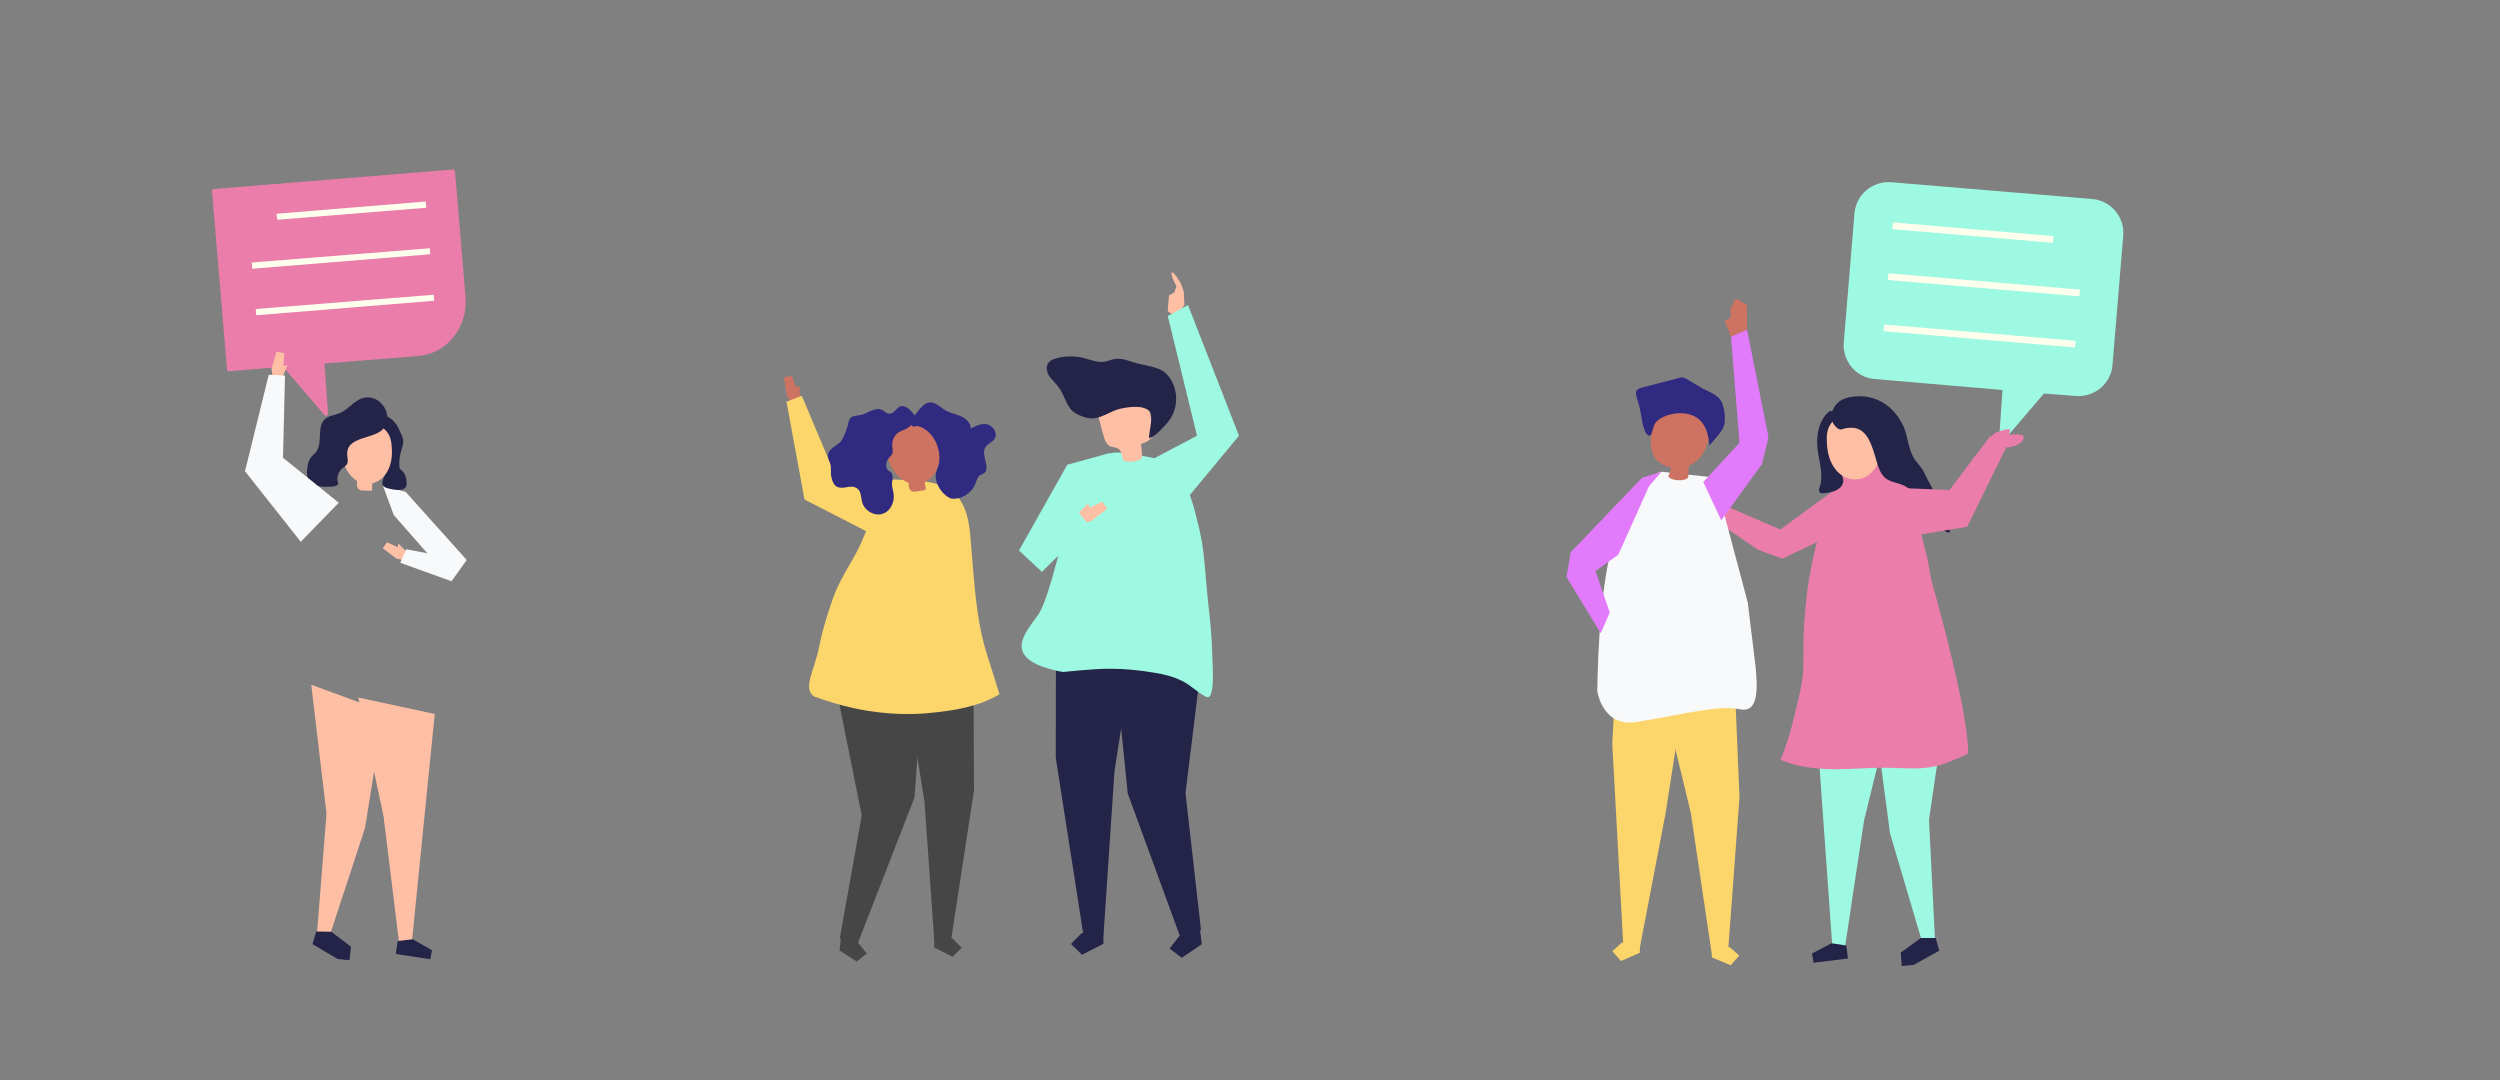 <?xml version="1.0" encoding="utf-8"?>
<!-- Generator: Adobe Illustrator 21.0.0, SVG Export Plug-In . SVG Version: 6.00 Build 0)  -->
<svg version="1.1" id="Layer_1" xmlns="http://www.w3.org/2000/svg" xmlns:xlink="http://www.w3.org/1999/xlink" x="0px" y="0px"
	 width="1000px" height="432px" viewBox="0 0 1000 432" style="enable-background:new 0 0 1000 432;" xml:space="preserve">
<rect x="0" y="0" width="1000" height="432" fill="#808080" stroke="none"/>
<style type="text/css">
	.st0{opacity:0.5;}
	.st1{fill:#6c757d80;}
	.st2{fill:#364469;}
	.st3{fill:#CE7361;}
	.st4{fill:#FCD56B;}
	.st5{fill:#EA7DAA;}
	.st6{fill:#9DF9E1;}
	.st7{fill:#FFFFED;}
	.st8{fill:#f8f9fa;}
	.st9{fill:#302A81;}
	.st10{fill:#E27AFC;}
	.st11{fill:#242449;}
	.st12{fill:#FFBFA4;}
	.st13{fill:#464646;}
	.st14{fill:#EDE9DD;}
	.st15{fill:#FFFFEE;}
	.st16{fill:#88F2D4;}
	.st17{fill:#F17187;}
</style>
<!-- st4 -> yello -->
<!-- st5 -> pink cloth -->
<!-- st6 -> the color for teal-->

<g>
	<path class="st2" d="M1705.2,152.4l-8.4,19.6l2.2,0.9l8.4-19.6c0.1-0.2,0-0.5-0.2-0.6c-0.5-0.2-0.9-0.4-1.4-0.6
		C1705.5,152.1,1705.3,152.2,1705.2,152.4z"/>
	<path class="st2" d="M1705.2,157.2l-1.4-0.6l2.4-5.5c0.2-0.4,0.6-0.6,1-0.4l0,0c0.4,0.2,0.6,0.6,0.4,1L1705.2,157.2z"/>
</g>
<g>
	<polygon class="st3" points="314.7,158.2 313.6,150.9 316.7,150.3 318.5,155.1 319.8,154.2 320,160.5 316.9,161.5 	"/>
</g>
<g>
	<polygon class="st4" points="361.2,195.8 333.5,188.6 320.7,158.3 314.6,160.7 321.8,199.8 353.7,216.2 	"/>
</g>
<polygon class="st5" points="738.4,192.6 712.1,211.8 689.2,201.9 685.9,208.1 703.2,219.9 712.9,223.5 738.4,211.3 "/>
<path class="st6" d="M756.5,72.9l80.4,6.7c7.4,0.6,13,7.2,12.4,14.6l-4.3,51.8c-0.6,7.4-7.1,12.9-14.5,12.4l-12.9-1L801,176.8
	c-0.5,0.6-1.4,0.2-1.4-0.5l1.4-20.3l-51.2-4.4c-7.4-0.6-12.9-7.2-12.3-14.6l4.3-51.8C742.5,77.8,749,72.3,756.5,72.9z"/>
<rect x="787.8" y="60.5" transform="matrix(8.499385e-02 -0.996 0.996 8.499385e-02 629.714 871.158)" class="st7" width="2.7" height="64.5"/>
<rect x="792.3" y="75.2" transform="matrix(8.499325e-02 -0.996 0.996 8.499325e-02 612.928 894.743)" class="st7" width="2.7" height="76.9"/>
<rect x="790.5" y="95.6" transform="matrix(8.499325e-02 -0.996 0.996 8.499325e-02 591.005 911.678)" class="st7" width="2.7" height="76.9"/>
<g>
	<polygon class="st4" points="694.3,283.2 695.8,318.9 691.3,379.7 684.5,380.2 676.3,325 665,278.3 	"/>
	<polygon class="st4" points="684.8,383 692.3,386.1 695.7,382.2 691.8,378.8 684.5,379.4 	"/>
</g>
<g>
	<polygon class="st4" points="646.4,270.5 644.9,297.5 649.3,377.9 656.1,378.2 666.2,325.5 675.2,267.8 	"/>
	<polygon class="st4" points="655.9,381.1 648.4,384.4 644.9,380.5 648.8,377 656.1,377.4 	"/>
</g>
<g>
	<path class="st8" d="M685.8,191l-21.1-2.3c0,0-11.7,1.3-19.7,29.2c-4.4,15.5-5.8,40-6.1,58.6c0.5,2.7,3.4,14.3,15.6,12.3
		c21-3.4,32.2-6.8,41.4-5.1c7.8,1.7,7.1-9,6.3-17.3l-3.1-25.4L685.8,191z"/>
</g>
<g>
	<path class="st3" d="M681.7,164.7c-5.3-1.2-10.8-2.2-16.1-1.2c-1.2,0.2-2.4,0.6-3.1,1.6c-0.2,0.4-0.4,0.8-0.5,1.3
		c-1.3,5-3.1,12.4,0.2,17c0.6,0.9,1.5,1.6,2.4,2.1c1.2,0.8,2.6,1.3,3.9,1.5c-0.3,1.2-0.7,2.5-1.2,3.6c1.2,1.8,6.9,2.1,8,0.3
		c0.1-1.5,0.1-3,0.2-4.6c0.7-0.3,1.4-0.6,2-1c2.4-1.6,4-4,5-6.7c1-3,2.4-5.8,3.4-8.8c0.3-1.1,0.6-2.4,0-3.3
		c-0.6-1.1-1.9-1.4-3.1-1.7C682.4,164.8,682,164.7,681.7,164.7z"/>
	<path class="st9" d="M664,167.5c2.6-1.7,6.6-2.4,9.1-2.2c7.5,0.5,10.2,6,10.6,12.9c2.1-2.6,5.9-5.9,6.2-9.3
		c0.2-2.8-0.2-6.5-1.7-8.9c-1.4-2.2-5.1-3.5-7.3-4.7c-2.1-1.2-4.1-2.4-6.2-3.7c-0.4-0.3-0.9-0.5-1.4-0.6c-0.6-0.1-1.2,0-1.7,0.2
		c-4.9,1.3-9.8,2.5-14.7,3.8c-0.9,0.2-2,0.6-2.4,1.5c-0.2,0.6-0.1,1.2,0,1.7c0.6,2.5,1.6,5.1,1.9,7.7c0.3,1.5,1.2,9.2,3.8,8.3
		c0.8-1.3,0.9-2.8,1.5-4.2C662.1,169.1,662.9,168.2,664,167.5z"/>
</g>
<polygon class="st10" points="664.6,188.7 656.8,191.1 628.3,220.9 626.6,230.8 640.3,253.3 643.9,245 638.2,228.4 647.3,221.9 
	659.6,194.5 "/>
<polygon class="st11" points="480.2,373.5 480.7,377.7 472.7,383.1 467.8,379.4 471.6,374.6 479.6,369.2 "/>
<g>
	<polygon class="st11" points="480.4,372 474.2,317.3 481.7,256.1 480,243.1 446.8,241.8 445.6,263 451.1,317.4 472.1,374.8 	"/>
</g>
<polygon class="st6" points="443.6,181.3 426.9,185.9 407.6,220.2 416.7,228.7 429.6,213.4 "/>
<g>
	<polygon class="st11" points="422.4,248 422.3,303.1 433.4,374.2 441.4,374.1 445.8,308.4 456.1,242.7 	"/>
	<polygon class="st11" points="441.4,377.5 432.8,381.9 428.4,377.6 432.7,373.2 441.3,373.1 	"/>
</g>
<g>
	<path class="st6" d="M485.1,266.7c-0.1-2.4-0.2-4.4-0.2-5.1c-0.2-6.4-0.7-12.8-1.5-19.2c-0.7-5.7-1.6-19.9-2.6-25.5
		c-0.8-4.7-3.6-16.4-5.6-20.7c-5-10.8-3.5-11.8-25.7-15c-9.7-1.4-12,4.7-20,11.6c-0.8,0.7-0.7,4.8-0.9,5.9c-0.3,1.9-0.7,3.8-1.1,5.7
		c-0.3,1.5-0.7,3-1,4.5l0,0c0,0-6.7,30.4-11.1,36.8c-4.4,6.4-13.5,15.5,1.7,21c2.7,0.9,5.4,1.7,8.2,2.1c0,0,12.5-1.4,18.9-1.3
		c5.9,0,11.8,0.6,17.6,1.6c3.9,0.6,7.8,1.6,11.3,3.4c3.3,1.7,5.7,4.3,9.1,6.1c0.3,0.2,0.7,0.3,1,0.3
		C485.2,278.6,485.3,271.8,485.1,266.7z"/>
</g>
<path class="st12" d="M470.3,126.4c0,0-3.2-1.6-3.2-2c0-0.4,0.5-6.2,0.5-6.2l2.1-1.2l0.9-2.5c0,0-2.4-4.2-1.9-5.4
	c0.4-1.2,3.6,4.2,3.6,4.2l1.2,3.3l0.3,5.4L470.3,126.4z"/>
<polygon class="st12" points="436.4,208.5 442.9,203.5 440.9,200.7 435.7,203.1 435.4,201.3 430.3,206.2 432,209.5 "/>
<g>
	<polygon class="st6" points="435.6,210.2 430.3,203.4 412.4,214.3 416.8,228.7 	"/>
</g>
<g>
	<path class="st12" d="M449.4,184.2c1.1,0.6,3.8,0.8,6.5-0.3c0.6-0.2,0.9-0.8,0.9-1.3c0-1.7-0.2-3.3-0.4-5c2.1-0.7,4.5-1.8,4.8-4
		c0.1-0.7,0-1.4-0.1-2.1c-0.5-2.8-1-5.6-1.5-8.4c-0.2-1-0.3-2-0.9-2.8c-0.9-1.5-2.7-2.1-4.4-2.4c-4.4-0.8-9.1,0.2-12.5,3
		c-0.9,0.8-1.7,1.7-2.1,2.8c-0.6,1.7-0.2,3.6,0.3,5.3c0.4,1.6,0.8,3.2,1.3,4.9c0.5,1.9,1.2,4,3,4.7c1,0.4,2.1,0.3,2.9,0.8
		C448.8,180.4,448.6,182.6,449.4,184.2z"/>
	<path class="st11" d="M424.3,156.2c-0.4-0.7-0.9-1.4-1.4-2c-1.1-1.4-2.5-2.6-3.4-4.1c-0.9-1.5-1.2-3.6-0.1-5
		c0.7-0.9,1.8-1.4,2.9-1.7c3.6-1.1,7.5-1.1,11.2-0.2c3.5,0.9,6.6,2.4,10.1,1c3.3-1.2,5.7-0.7,9.1,0.5c3.7,1.3,8.7,1.6,12.1,3.5
		c1.4,0.8,2.5,2,3.4,3.4c3,4.7,3,11.1,0,15.8c-0.7,1.1-1.5,2-2.3,2.9c-1.8,1.9-3.9,4.3-6.3,5c-0.1-2.2,1.9-9,0.3-10.7
		c-2.6-2.8-8.6-1.8-11.8-1.1c-3.6,0.8-6.7,3.3-10.3,3.8c-2.5,0.4-5.8-0.9-7.9-2.2C427.1,163.5,425.9,158.8,424.3,156.2z"/>
</g>
<polygon class="st6" points="461.7,183.3 478.8,174.3 467.1,126.4 475.2,122 495.6,174.3 473.7,200.7 "/>
<g>
	<g>
		<polygon class="st13" points="336.2,376.6 335.8,380.2 342.7,384.6 346.7,381.4 343.5,377.4 336.6,373 		"/>
		<polygon class="st13" points="335.9,265.9 334.8,276.9 344.7,326.2 335.9,375.4 343,377.6 365.8,319 367.1,301.2 364,264.1 		"/>
	</g>
	<g>
		<polygon class="st13" points="389.4,269.6 389.6,316.2 380.4,376.2 373.7,376.2 369.8,320.7 360.9,265.3 		"/>
		<polygon class="st13" points="373.7,379 381,382.7 384.7,379.1 381,375.4 373.7,375.4 		"/>
	</g>
</g>
<g>
	<path class="st4" d="M395.1,262.8c-4.9-15.1-5.4-30.9-6.8-46.6c-0.4-4.6-0.9-9.4-2.8-13.6c-2.2-4.9-5.9-7.4-10.1-8.8
		c-5.4-1.8-11.8-1.7-17.5-2c-5.4-0.2-10.1,20-15.6,29.7c-3.3,6-6.8,11.3-9.1,17.8c-2.2,6.3-4.2,12.6-5.5,19.2
		c-1.9,9.8-6.8,16.7-2.1,20.1c0.4,0.1,0.8,0.3,1.2,0.4c7.6,2.7,15.5,4.8,23.6,5.8c7.1,0.9,14.4,1.1,21.5,0.4
		c9.8-1,19.3-2.4,27.9-7.5C398.3,272.7,396.7,267.8,395.1,262.8z"/>
</g>
<g>
	<path class="st3" d="M355.2,176.7c3.1-9.2,16.5-12.4,19.6-1.7c0.9,3.2,1.5,6.6,0.9,9.9c-0.6,3.3-2.6,6.4-5.7,7.8c0,0,0,0-0.1,0
		c0.1,0.9,0.2,1.7,0.4,2.6c0,0.2,0,0.4-0.1,0.5c-0.1,0.2-0.4,0.2-0.6,0.3c-1,0.2-2,0.3-3.1,0.5c-0.5,0.1-1,0.1-1.5,0
		c-1.1-0.3-1.5-1.6-1.6-2.7c0-0.3,0-0.5,0-0.8C357.5,191,353.2,182.8,355.2,176.7z"/>
	<g>
		<path class="st9" d="M371.6,161c2.5-0.4,4.6,2,6.8,3.3c1.9,1,4,1.3,6,2.2c2,0.9,3.9,2.7,3.9,4.9c2-1,4.1-2.1,6.4-1.7
			c2.2,0.4,4.3,3.1,3.4,5.3c-0.8,2-3.4,2.4-4.2,4.4c-1.3,3.1,2.3,7.8-0.2,9.8c-0.6,0.5-1.4,0.6-2,1.1c-0.7,0.6-1,1.7-1.3,2.6
			c-1.5,4.3-5.8,7.1-10.1,6.5c-2.7-1.2-4.8-3.8-5.7-6.8c-1.1-3.6,0.8-4.8,1.1-8.1c0.4-3.7-0.8-7.5-3.1-10.4
			c-1.5-1.8-3.6-3.4-5.9-3.7c-0.9-0.1-0.6,0.7-1.7,0c-0.4-0.3-1.1-1.5-1.2-2C366.3,166.5,368.4,161.5,371.6,161z"/>
		<path class="st9" d="M345,165.8c-1.3,0.4-2.6,0.3-3.9,0.8c-1.8,0.8-1.7,2.7-2.2,4.3c-0.6,1.8-1.4,4.2-2.6,5.7
			c-0.9,1-2.1,1.6-3.1,2.4c-1.1,0.8-2,1.9-2,3.4c0,1.3,0.9,2.5,1.1,3.9c0.2,2-0.2,3,0.4,5.1c0.3,1.1,0.7,2.2,1.5,2.9
			c1,0.9,2.5,0.9,3.8,0.7c1.3-0.2,2.6-0.6,3.9-0.1c2.8,0.9,2.3,3.8,3,6.1c1.1,3.6,5.3,5.7,8.5,4.4c2.7-1.1,4.3-4.2,4.1-7.3
			c-0.1-1.6-0.7-3-0.7-4.5c0-1.5,0.8-3.6-0.6-4.8c-0.3-0.3-0.8-0.4-1.1-0.8c-0.2-0.3-0.4-0.6-0.5-1c-0.3-1.2,0-2.6,0.7-3.5
			c0.5-0.7,1.3-1.2,1.6-2c0.4-0.9,0.1-2,0-3.1c-0.2-2.5,1.2-5,3.3-5.9c1.4-0.6,2.6-1,3.8-2c0.2-0.1,2.9-2.6,3-2
			c-0.1-0.9-0.7-1.7-1.2-2.4c-0.9-1.2-1.9-2.4-3.1-3.1c-4-2.3-4.2,3.1-7.5,2.4c-0.8-0.2-1.4-0.9-2.1-1.3c-1.3-0.8-3-0.5-4.3,0.1
			C347.7,164.5,346.4,165.4,345,165.8z"/>
	</g>
</g>
<polygon class="st6" points="749.4,286.7 779.1,276.7 771.6,327.9 774,375.9 774,375.9 774,375.9 774,375.9 768.6,375.9 
	768.6,375.9 768.6,375.9 756,333.3 750.4,291 750.4,291 "/>
<polygon class="st11" points="768.3,375.2 774.3,375.2 775.7,380.3 775.5,380.4 775.5,380.4 765.4,386 760.7,386.4 760.3,381 
	761.6,380.1 "/>
<polygon class="st6" points="726.4,287 732.9,378.2 738,378.8 745.6,328.3 757.1,281.3 "/>
<polygon class="st11" points="732.6,377.3 724.8,381.4 725.4,385.1 739.2,383.4 738.5,378.2 "/>
<path class="st5" d="M787.2,301.5c0.6-14.9-12.7-62.4-12.7-62.4l0,0c-1.4-4.5-2.5-9-3.1-13.5c-0.5-3.2-10.2-40-9.5-40.1
	c-6.7,0.5-19.6-1.1-24.5,3.7c-0.1,0.1-0.3,0.3-0.4,0.4c-3.9,4.4-5.9,13.3-7.7,18.8c-2.4,7.2-4.2,14.6-5.5,22.1
	c-1.1,6.5-1.8,13.2-2.2,19.8c-0.4,5.7-0.1,11.4-0.3,16.9c-0.2,6.2-2.1,12.9-3.5,18.9c-1.4,6.1-3.2,12.1-5.6,17.8
	c6.6,2.9,14,3.7,21.3,3.8c7.3,0,14.5-0.7,21.8-0.6c6.1,0.1,12.3,0.8,18.4-0.5C778.3,305.6,782.7,303.5,787.2,301.5L787.2,301.5z"/>
<path class="st11" d="M738.9,169.8c-3,1.5-6.2,5.4-6,9c0.1,1.7,1.1,3.1,1.1,5c0.1,3.7,5.6,7.5,2.2,11.1c-1.8,1.8-4.5,2.2-7,2.4
	c-0.3,0-0.6,0.1-0.9-0.1c-0.5-0.2-0.7-0.7-0.7-1.3c0-0.5,0.2-1,0.4-1.5c1.6-5-0.8-10.9-1.1-16.1c-0.3-5.1,0.9-10.7,5.1-14
	c2.8,0.9,4.9,2,6.3,4.6L738.9,169.8z"/>
<path class="st12" d="M740.8,191.7c-3.5-0.4-6.4-3-8-6.1c-1.6-3.1-2.1-6.7-2.1-10.2c-0.1-11.7,14.4-12.4,20.2-4.1
	C755.9,178.5,750.9,193,740.8,191.7z"/>
<path class="st11" d="M758.3,193.1c-1.8-0.5-3.6-1.1-4.9-2.6c-2.2-2.4-2.9-7-4-10.1c-1.1-3.2-2.4-6.7-5.3-8.4
	c-1.9-1.1-3.8-1-5.9-0.7c-1.4,0.3-1.4,0.8-2.7,0.3c-1-0.4-2.2-2-2.6-3c-0.7-1.7-0.4-3.6,0.5-5.2c1.3-2.4,3.2-3.8,5.9-4.4
	c9.2-2,17.3,2.1,21.7,10.7c2.1,4.1,2.1,9.1,4.3,13.1c1.3,2.4,3.3,3.8,4.5,6.5c3.2,6.8,8.9,15.2,10.1,22.7c0,0.3,0.1,0.6-0.1,0.8
	c-0.3,0.5-1.1,0.1-1.5-0.2c-2.6-2.1-5.2-4.1-7.8-6.2c-1-0.8-2.1-1.6-2.8-2.7c-1.9-2.6-1.9-6.5-4.5-8.5
	C761.6,194,760,193.6,758.3,193.1z"/>
<g>
	<path class="st5" d="M801.6,179c1.7,0.3,6.3-0.9,7.3-2.5c2.4-3.7-3.3-2.6-5.4-2.6c0.2-0.7,0.5-1.4,0.6-2.1c0.1-0.7-6.1,1.1-6.6,1.7
		c-1.4,1.5-0.8,2.7-0.6,4.7C798.4,178.4,800,178.7,801.6,179z"/>
</g>
<polygon class="st5" points="753.3,216.3 786.9,210.7 802.3,179.3 796.2,174.3 779.8,196 762.7,195.3 746.9,195.9 "/>
<polygon class="st12" points="153.9,284.7 124.5,273.9 130.6,325.4 127.1,369.7 127,370 127.1,370 126.8,373 132,373.9 132,373.9 
	132,373.9 146,331.2 152.8,289 152.8,289 "/>
<polygon class="st11" points="132.5,372.7 126.5,372.6 125,377.6 125.2,377.7 125.1,377.7 135,383.6 139.8,384.1 140.4,378.7 
	139.1,377.7 "/>
<polygon class="st12" points="173.9,285.6 164.8,376.3 159.7,377.6 153.4,326.4 143.3,279 "/>
<polygon class="st11" points="165.1,375.7 172.8,380.1 172.1,383.7 158.3,381.6 159.1,376.4 "/>

<polygon class="st8" points="178.9,230.4 180.6,232.5 186.7,224 162.3,196.8 153.1,194.1 157.5,206 "/>
<polygon class="st12" points="158.5,223.4 153.1,219.3 154.8,216.9 159.1,218.9 159.3,217.4 163.5,221.5 162.1,224.2 "/>
<polygon class="st8" points="179.5,222.4 179.2,222.9 162.5,219.7 160.1,225.1 180.6,232.5 "/>
<g>
	<path class="st11" d="M155.8,180.2c1.1,3.3-0.5,6.9-1.9,10c-1.3,2.7-1.7,4.5,1.5,5.2c1.8,0.4,5,1.2,6.6-0.2c1.2-1,0.5-4.3-0.1-5.5
		c-0.4-1-1.6-1.5-2-2.5c-0.2-0.4-0.2-0.9-0.2-1.3c0-1.8,0.2-3.6,0.7-5.3c0.3-1.2,0.8-2.3,0.9-3.6c0.2-1.8-1.1-3.8-1.8-5.5
		c-1.2-3-5.5-7.1-9.1-4.7c-0.8,0.5-1.3,1.5-1.7,2.3c-0.2,0.5-0.5,1.1-0.5,1.7c0,2.3,2.1,2.7,3.6,3.8
		C153.7,176,155.1,178.1,155.8,180.2z"/>
	<path class="st12" d="M149,193.3c3.1-0.7,5.5-3.3,6.7-6.3c1.2-3,1.2-6.2,0.9-9.4c-1.1-10.5-14.2-9.9-18.6-1.8
		C134.2,182.8,140,195.4,149,193.3z"/>
</g>
<path class="st12" d="M149,192.1c-0.1,1.2-0.1,2.4-0.2,3.6c0,0.2,0,0.4-0.1,0.5c-0.1,0.1-0.4,0.1-0.6,0.1c-1,0-2-0.1-2.9-0.1
	c-0.5,0-1,0-1.4-0.3c-0.9-0.5-1.1-1.8-1-2.8c0.1-1.1,0.5-2.1,0.3-3.1c2,1,3.9-1.3,6-0.3L149,192.1z"/>
<path class="st11" d="M144.8,159.3c-3.4,1.2-5.6,4.6-9,6c-1.9,0.8-4.2,0.9-5.8,2.3c-3.5,3.1-0.7,9.5-3.6,13.2
	c-0.6,0.8-1.4,1.3-2,2.1c-1.3,1.6-1.5,3.9-1.6,6c0,0.5,0,1,0.1,1.5c0.5,4.8,7.5,4.5,10.2,4.2c3.1-0.3,2-2,2-2l-0.1-0.1
	c-0.3-2,0.5-4,2.1-5.3c0.6-0.5,1.2-0.8,1.6-1.4c0.9-1.4,0-3.2,0.2-4.9c0.5-6.6,11.7-5.2,14.8-9.9C157.6,165,151.3,157.1,144.8,159.3
	z"/>
<path class="st5" d="M181.2,67.8l-95.8,7.8c-0.4,0-0.6,0.4-0.6,0.8l6,71.4c0,0.4,0.4,0.7,0.7,0.7l21.7-1.8l16.6,19.3
	c0.5,0.6,1.4,0.2,1.4-0.5l-1.4-20.1l37.5-3c11.5-0.9,20-11.6,18.9-23.9l-4.2-49.8C181.9,68,181.6,67.7,181.2,67.8z"/>
<polygon class="st7" points="170.5,83.1 110.9,87.9 110.6,85.5 170.3,80.6 "/>
<polygon class="st7" points="172.1,101.7 100.9,107.5 100.7,105 171.9,99.3 "/>
<polygon class="st7" points="173.7,120.3 102.5,126.1 102.3,123.6 173.5,117.9 "/>

<polygon class="st12" points="108.6,147.6 110.6,140.6 113.7,141.3 113.4,146.4 115,146.1 112.5,151.9 109.2,151.6 "/>
<polygon class="st8" points="135.5,201.1 113.2,183.1 114,150.2 107.5,149.9 98,188.5 120.3,216.7 "/>
<polygon class="st10" points="681.3,192.8 695.8,177.1 692.4,134.6 698.8,131.8 707.4,174.9 704.8,185.6 688.5,208.1 "/>
<polygon class="st3" points="698.8,131.8 698.8,122 694.3,119.4 692.2,123.4 692.2,127.3 689.8,128.3 692.4,134.6 "/>

</svg>
